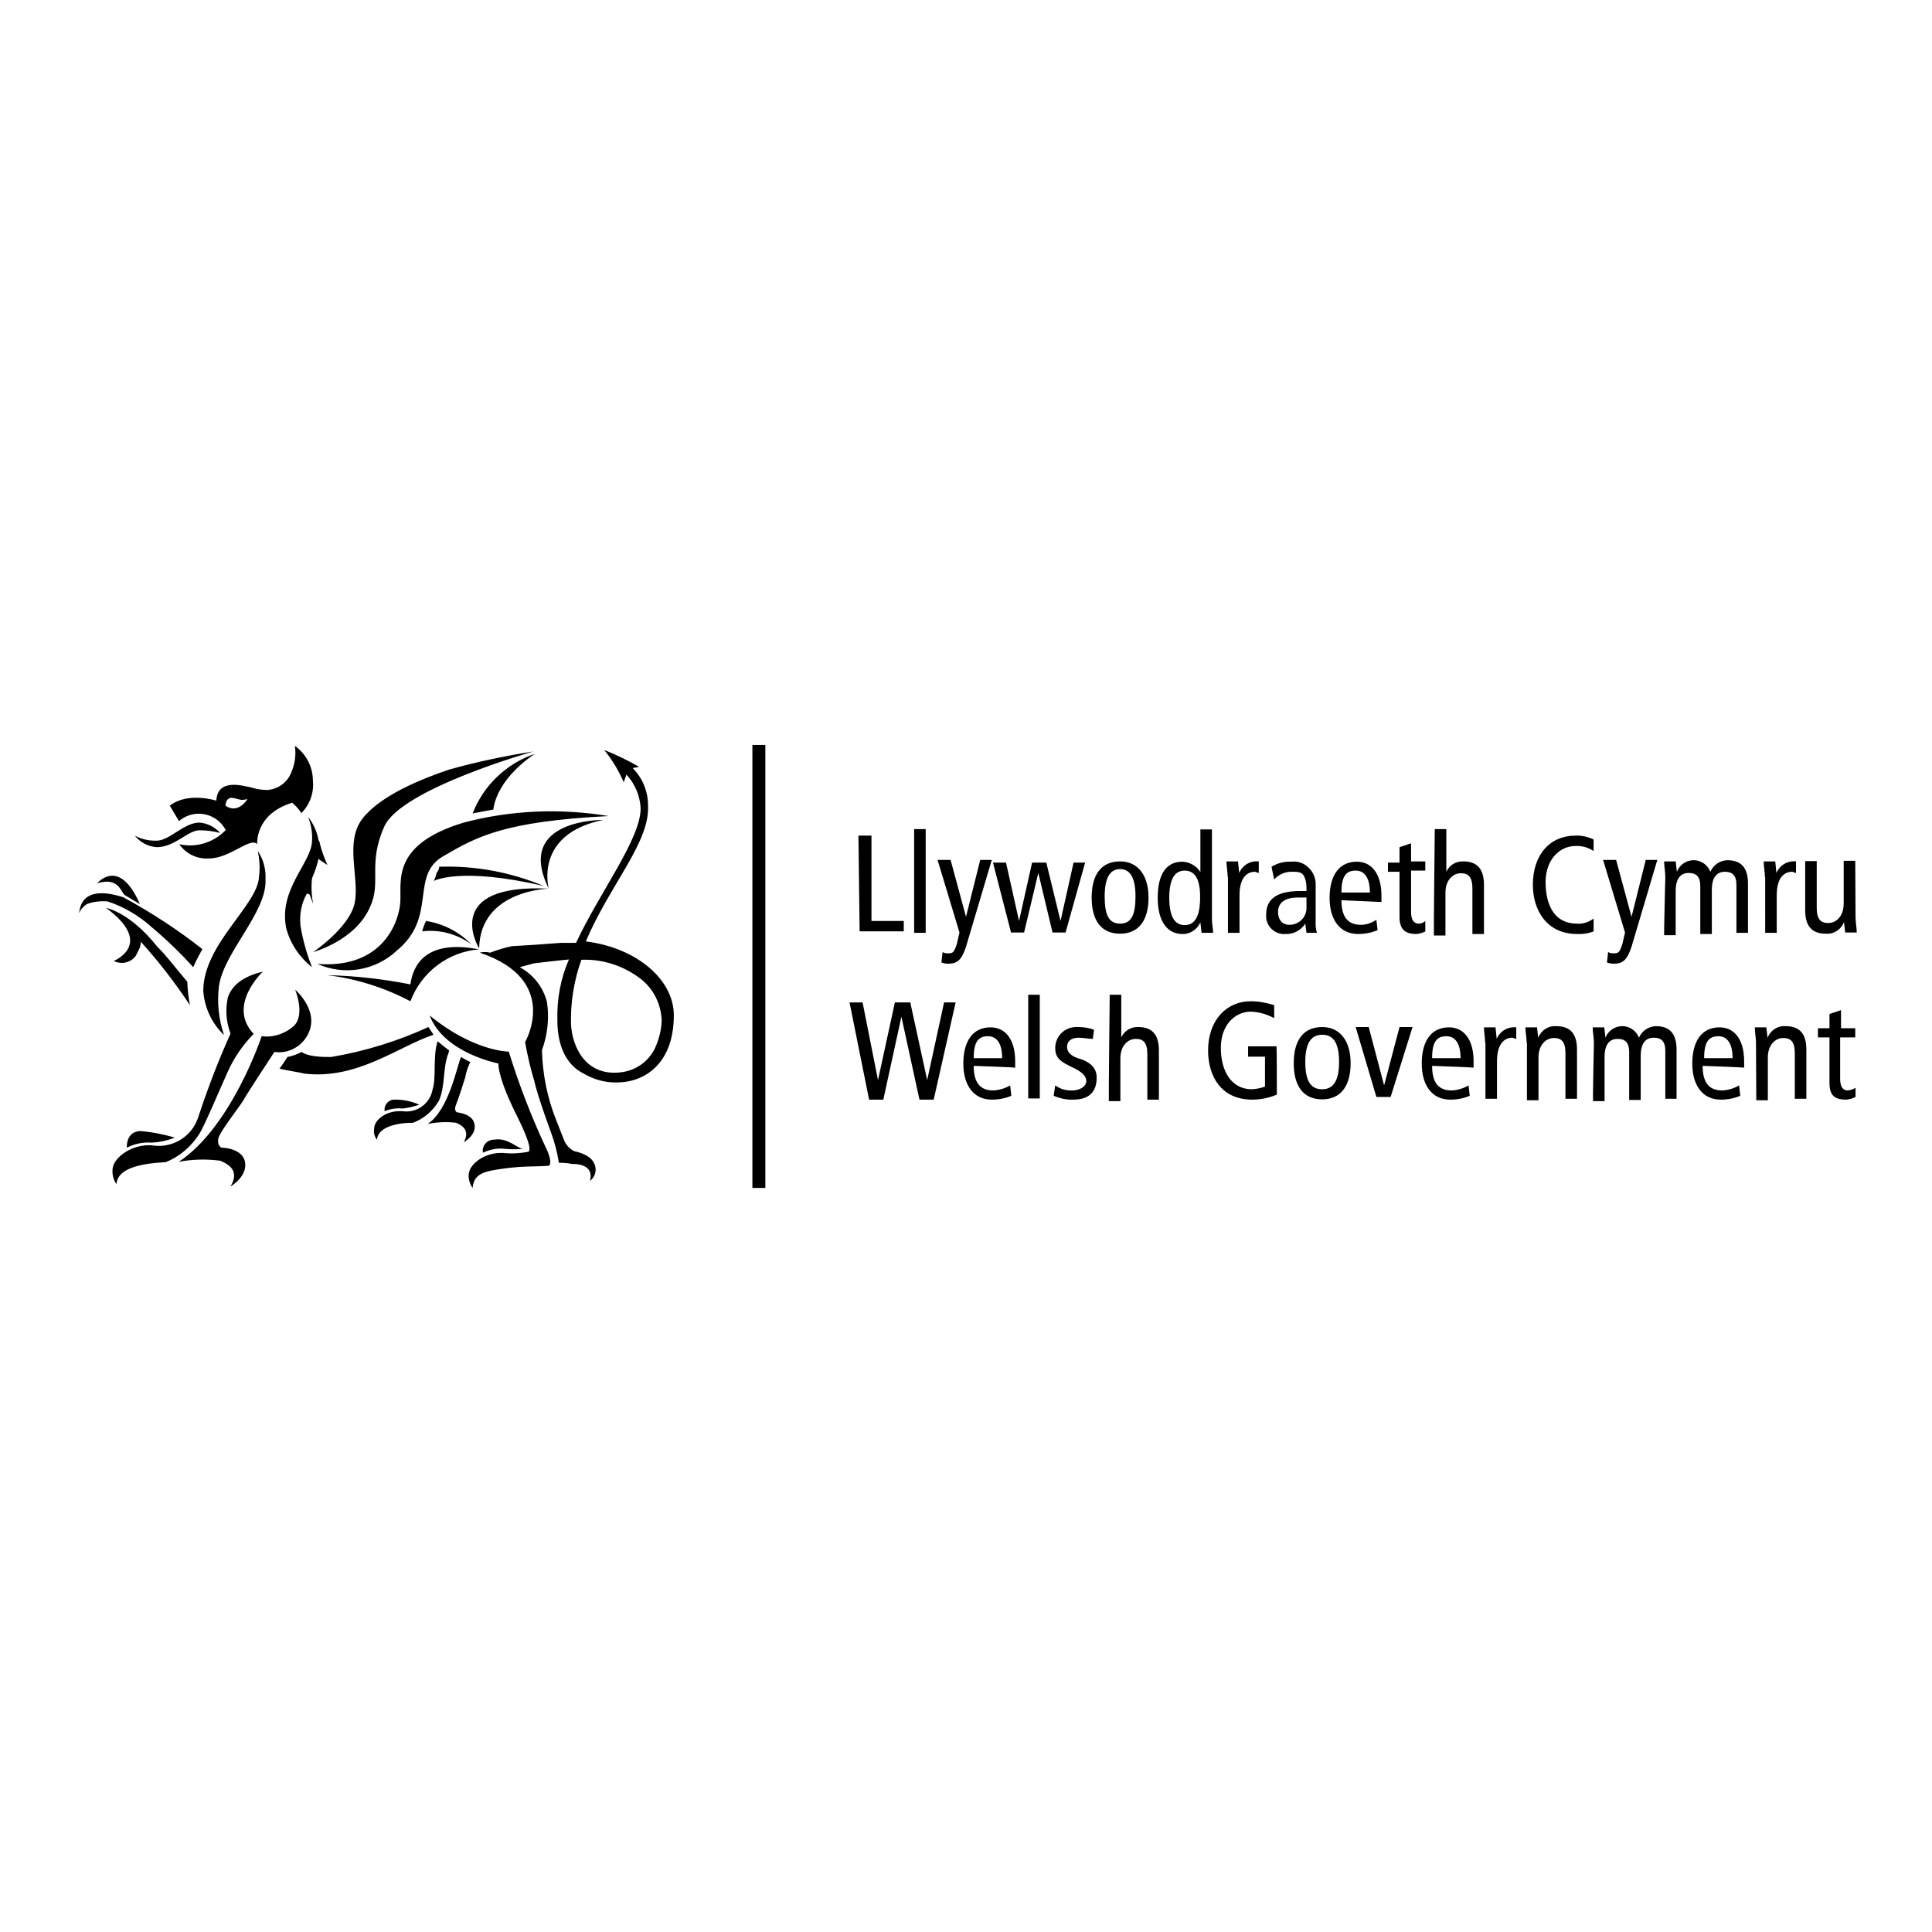 <?xml version="1.0" encoding="utf-8"?>
<!-- Generator: Adobe Illustrator 19.0.0, SVG Export Plug-In . SVG Version: 6.00 Build 0)  -->
<svg version="1.1" id="layer" xmlns="http://www.w3.org/2000/svg" xmlns:xlink="http://www.w3.org/1999/xlink" x="0px" y="0px"
	 viewBox="-153 -46 652 652" style="enable-background:new -153 -46 652 652;" xml:space="preserve">
<style type="text/css">
	.st0{fill:none;stroke:#000000;stroke-width:4.37;}
</style>
<path d="M-126.3,262.2c0.5-1.3,1.4-2.3,2.6-3.1c2.2-0.8,4.6-1.1,7-0.9c5.5,1.8,10.6,4.8,14.9,8.7c5,4.2,9.7,8.7,14,13.5
	c0.9-2.2,3.1-6.1,3.1-6.1c-8.4-6.6-17.3-12.4-26.7-17.5C-117.6,254.8-125.5,253.9-126.3,262.2z M-120.2,252.1c7-2.2,7.9,2.6,9.2,3.9
	l5.2,3.1C-112.8,243-120.2,252.1-120.2,252.1z M-117.2,260.4c16.6,12.2,2.6,17.9,2.6,17.9c2.6,1.3,5.7,0.6,7.4-1.7l1.3-2.6
	c0.3-0.7,0.4-1.4,0.4-2.2c6.1,6.7,11.6,13.9,16.6,21.4c-0.5-2.6-0.8-5.2-0.9-7.9c-5.2-6.1-6.6-8.3-10.1-11.8
	C-109.3,261.7-117.2,260.4-117.2,260.4 M-47.3,259.1c-0.6-2.9-0.7-5.8-0.4-8.7c0.9-2.1,1.7-4.3,2.2-6.6l0.4,0.4l2.6,1.7
	c-1.1-2.4-2-4.9-2.6-7.4c0-0.4,0-0.4-0.4-0.9c-0.5-2.9-1.7-5.6-3.5-7.9c1,2.6,1.5,5.5,1.3,8.3c-0.4,7.4-11.4,16.2-8.7,29.3
	c1.4,5.2,4.5,9.8,8.7,13.1c-1.8-4.5-3.1-9.2-3.9-14c-0.4-3.8,0.3-7.6,2.2-10.9l0.9,0.4L-47.3,259.1z M27,207.6
	c-9.6,1.5-19.1,3.5-28.4,6.1c-9.2,3.1-23.2,8.7-29.3,16.6c-6.1,7.9-0.9,20.1-2.6,28.4c-1.7,8.3-14,16.6-14,16.6s14.4-3.9,19.2-15.3
	c3.9-8.3-0.9-14.4,4.8-27.1S27,207.6,27,207.6z M27.5,208.4c-9.6,3.3-17.3,10.6-21,20.1l7-1.3C13.5,227.2,13.9,217.6,27.5,208.4z
	 M52.4,229.4c-16.3-2.7-33-2-48.9,2.2c-24.5,7.4-21,19.7-21.4,26.7c-0.4,7-6.1,22.7-28,21c9,4,19.5,2.3,26.7-4.4
	c14-11.4,4.4-25.3,15.7-31.9C7.8,236.4,17,231.2,52.4,229.4z M-9.2,264.8c5.8,0.9,11.2,3.7,15.3,7.9c-4.8-3.5-10.7-5.1-16.6-4.4
	C-10.2,267.1-9.8,265.9-9.2,264.8z M32.3,253.9c0,0-23.2,0.4-23.6,20.1C8.2,273.5-4,252.1,32.3,253.9z M50.6,230.7
	c-23.6,4.8-18.4,23.2-18.4,23.2C20.5,230.3,50.6,230.7,50.6,230.7z M-14.5,291.9c3.7-9.8,12.7-16.7,23.2-17.5
	c-17.9-3.5-22.3,5.2-23.2,11.8c-9.2-1.8-18.6-2.9-28-3.1C-32.7,284.3-23.2,287.3-14.5,291.9z M-110.2,341.3c2.6-1.3,5.4-1.9,8.3-1.7
	c2.7-0.1,5.4-0.7,7.9-1.7c-3.8-1.1-7.8-1.9-11.8-2.2C-110.6,336-110.2,341.3-110.2,341.3z M-23.2,329c-0.3-1.9,1-3.6,2.9-3.9
	c0,0,0.1,0,0.1,0c3-0.1,6,0.5,8.7,1.7c-1.8,0.6-3.7,1.1-5.7,1.3C-19.2,327.9-21.3,328.2-23.2,329z M10,343c2.3-1.1,4.9-1.6,7.4-1.3
	c2,0.2,4.1,0.2,6.1,0c-1.7,0-5.2-3.9-9.6-3.1c-2.1-0.1-3.9,1.5-4,3.6C9.9,342.5,10,342.8,10,343z M30.5,253
	c-28.4-6.6-37.1-1.7-37.1-1.7c0.4-0.8,0.7-1.7,0.9-2.6c0.9-1.3,0.9-1.7,0.9-2.2C7.3,246.1,19.3,248.3,30.5,253z M-78.7,235.1
	c-1.8-2-4.3-3.3-7-3.5c-5.2,0-10.1,6.1-14.4,6.1c-2.6,0.1-5.2-0.5-7.4-1.7c1.8,2.3,4.5,3.7,7.4,3.9c6.1,0,10.5-5.7,14.4-5.7
	C-83.3,234.2-81,234.5-78.7,235.1z M-66,241.2c0.6,2.9,0.8,5.8,0.4,8.7c-0.4,9.6-18.8,22.7-18.8,38.5c0.4,5.7,2.9,11,7,14.9
	c-1.8-5.3-2.4-11-1.7-16.6c1.7-11.4,16.2-24.9,15.7-35.8C-63.2,247.4-64.1,244-66,241.2z M-75.2,302.8c-1.5-3.9-1.8-8.2-0.9-12.2
	c1.3-3.9,4.8-7,11.8-8.7c0,0-12.2,11.4-3.1,21c-3.6,3.7-6.6,8-8.7,12.7c-2.6,5.7-7.9,18.4-9.6,21c-2.7,4.3-6.6,7.7-11.4,9.6
	c-7.4,0.4-16.2,1.7-16.6,7.4c-1.1-1.5-1.5-3.4-1.3-5.2c0.4-3.9,6.6-8.3,13.1-7.9c6.8,1.2,13.5-2.7,15.7-9.2
	C-83,321.6-79.4,312.1-75.2,302.8z M-64.7,303.7c0,0-10.1,30.6-28,42.4c4.6-0.9,9.3-1,14-0.4c3.1,1.3,6.6,3.5,3.5,8.7
	c0,0,6.1-3.5,4.8-8.7c-1.3-4.4-7.9-4.4-7.9-4.4s-1.7-0.9-0.9-3.5c0.9-2.6,7.9-11.4,8.7-13.1c0.9-1.7,9.6-14.9,10.1-15.7
	c4.7,0.7,9.3-1.8,11.4-6.1c3.9-7.9-4.4-14.9-4.4-14.9s3.5,8.3-0.4,12.2C-56.8,302.9-60.8,304.2-64.7,303.7z M-56,310.7
	c1.7-0.3,3.3-0.9,4.8-1.7c0,0,1.7,1.7,8.7,1.7h1.3c11.3-1.9,22.3-5.3,32.8-10.1l1.7,2.6c-11.8,3.9-25.8,15.3-43.7,13.1
	c-1.3-0.4-7.4-1.3-8.3-1.7C-58.2,314.2-56,310.7-56,310.7z M-4.9,325.5c-2,3.4-5,6-8.7,7.4c-5.2,0-11.8,1.3-12.2,5.7
	c-0.9-1.1-1.2-2.6-0.9-3.9c0-2.6,3.9-6.1,9.6-5.7c4.8,0.7,9.3-2.6,10.1-7.4c1.3-3.9,0-11.4,1.7-16.2c0,0,2.6,2.2,3.9,3.1l-0.4,1.3
	C-3.6,314.6-2.7,320.7-4.9,325.5z M2.6,310.7c1,0.6,2,1.2,3.1,1.7c-0.8,1.7-1.4,3.4-1.7,5.2c-0.4,1.3-2.2,7-3.1,9.2s0.4,2.6,0.4,2.6
	s4.8,0.4,5.7,3.5c1.3,3.9-3.5,6.6-3.5,6.6c2.2-3.9-0.4-5.7-2.6-6.6c-3.2-0.4-6.5-0.2-9.6,0.4C-1.4,328.6,1.3,313.3,2.6,310.7z
	 M31.4,341.7c0,0,2.2,4.4,0.9,5.7c-4.8,0.4-7.9,0-14.9,0.9c-6.1,0.9-10.5,1.3-10.9,6.6c-1-1.4-1.5-3.1-1.3-4.8
	c0.4-3.5,5.7-7.4,11.8-7c2.8,0.3,5.6,0.1,8.3-0.4c1.7-0.9-2.6-9.6-3.5-11.4c-6.6-13.1-6.6-17.5-6.6-18.4c0,0-18.4-3.5-23.2-16.2
	c14.9,12.2,26.7,12.2,26.7,12.2C22.2,320.2,26.4,331.1,31.4,341.7z M36.2,272.2h5.2c7.9-17,21.8-35,21.8-45.4
	c-0.2-4.2-1.9-8.3-4.8-11.4l-0.9,2.6c-1.7-3.9-3.9-7.6-6.6-10.9c4.1,1.6,8,3.5,11.8,5.7l-2.2,0.4c3.5,3.5,5.3,8.2,5.2,13.1
	c0.4,12.2-13.1,26.7-21,45.4c17.5,2.2,29.7,13.1,29.7,24.9c0,16.6-10.1,22.7-19.2,22.7c-4,0.1-7.9-1-11.4-3.1
	c-4.4-2.2-8.7-7.4-8.7-17.9c-0.2-7.1,1.1-14.1,3.9-20.5c-4.4,0.4-8.3,0.9-11.8,1.3l-4.8,1.3c4.6,2.5,7.9,6.7,9.2,11.8
	c0.8,5.4,0.2,11-1.7,16.2c0.2,8.1,1.8,16.1,4.8,23.6l2.6,6.6c0.6,1.7,1.9,3.1,3.5,3.9c0,0,5.2,0.9,6.6,3.9c1.2,2.1,0.6,4.7-1.3,6.1
	c1.3-4.8-3.1-5.7-5.7-5.7h-0.4c-1.4-0.3-2.9-0.4-4.4-0.4c-0.5-3.4-1.4-6.8-2.6-10.1c0,0-4.4-11.8-5.7-17.5
	c-1.3-4.3-2.3-8.7-3.1-13.1c0,0,12.2-21-15.3-30.2c1.2-0.3,2.3-0.3,3.5,0c2.4-0.9,4.9-1.7,7.4-2.2C24,273.1,29.7,272.7,36.2,272.2z
	 M43.2,277.9c-2.5,7-3.7,14.4-3.5,21.8c0.4,7.4,4.8,17.5,16.6,16.2c5.1-0.5,9.6-3.6,11.8-8.3c1.3-2.9,2.1-6,2.2-9.2
	c-0.2-5.5-2.7-10.6-7-14C57.6,280,50.5,277.6,43.2,277.9 M-80,224.2c0,0-9.6-3.1-15.7,1.7l3.1,5.2c4.3-3.7,10.7-3.2,14.4,1
	c0.5,0.6,1,1.3,1.4,2c-4,4.2-10,6.1-15.7,4.8c2.3,3.3,6.1,5.1,10.1,4.8c7,0,14-7.4,16.2-4.8c0,0-0.9-10.1,11.8-14
	c1.2,1,2.3,2.2,3.1,3.5c2.9-2.9,4.3-6.9,3.9-10.9c0-4.7-2.3-9.1-6.1-11.8c0.5,3.1,0,6.3-1.3,9.2c-1.3,3.2-4.4,5.4-7.9,5.7
	c-1.9,0-3.8-0.3-5.7-0.9C-70.4,219.4-79.6,216.3-80,224.2z M-69.5,223.7c0,0-3.1,5.2-7.4,2.2c0,0,0-3.1,2.6-2.6
	S-72.2,224.2-69.5,223.7z M136.7,236h4.4v28.8H152v3.5h-14.9L136.7,236z M155.5,233.8h3.9v35h-3.9V233.8z M173,273.5
	c-1.3,3.9-2.6,5.7-5.7,5.7c-0.9,0.1-1.8-0.1-2.6-0.4l0.4-3.5c0.7,0.4,1.4,0.5,2.2,0.4c1.3,0,1.7-0.4,2.6-3.1l0.9-3.9l-7.4-24.5h4.4
	l5.2,19.2l4.8-19.2h3.9L173,273.5z M206.6,268.7h-4.4l-4.8-20.1l-4.8,20.1h-4.4l-6.1-23.6h4.4l4.4,19.7l4.4-19.7h4.8l4.8,19.7
	l4.4-19.7h3.9L206.6,268.7z M225,244.7c6.1,0,9.6,4.8,9.6,12.2c0,7.4-3.1,12.2-9.6,12.2c-6.6,0-9.6-4.8-9.6-12.2
	C215.4,249.5,218.4,244.7,225,244.7z M225,265.7c3.9,0,5.2-3.1,5.2-9.2c0-6.1-1.7-9.2-5.2-9.2c-3.5,0-5.2,3.1-5.2,9.2
	C219.8,262.6,221.1,265.7,225,265.7z M256,264.4c0,1.3,0.4,3.1,0.4,4.4h-3.9l-0.4-3.5c-1.1,2.4-3.5,4-6.1,3.9
	c-4.8,0-8.3-3.9-8.3-12.2c0-8.3,3.1-12.2,8.3-12.2c2.5,0.1,4.8,1.4,6.1,3.5v-14.4h3.9V264.4z M246.8,247.8c-3.5,0-5.2,3.1-5.2,9.2
	c0,6.1,1.7,9.2,5.2,9.2c3.5,0,5.2-3.1,5.2-9.2C252.1,250.8,250.3,247.8,246.8,247.8z M261.3,249.9c0-1.7-0.4-3.5-0.4-5.2h3.9
	l0.4,3.9c1.1-2.6,3.7-4.2,6.6-3.9v3.9c-0.4,0-0.9-0.4-1.3-0.4c-3.1,0-5.2,2.6-5.2,7.9v12.7h-3.9V249.9z M276.1,246.5
	c2-1.2,4.2-1.8,6.6-1.7c2.3-0.3,4.5,0.5,6.1,2.2c1.5,1.5,2.3,3.6,2.2,5.7v12.2c-0.1,1.3,0.1,2.7,0.4,3.9h-3.5l-0.4-3.1
	c-1.4,2.2-3.9,3.6-6.6,3.5c-3.3,0.3-6.2-2.1-6.6-5.4c0-0.4,0-0.8,0-1.2c0-4.8,3.1-7.9,11.4-7.9h2.2v-1.3c0-1.4-0.3-2.7-0.9-3.9
	c-0.9-1.3-2.2-1.3-3.9-1.3c-2.3-0.1-4.6,0.9-6.1,2.6L276.1,246.5z M287.5,256.9h-2.6c-4.8,0-6.6,2.2-6.6,4.8c0,2.6,1.3,4.4,3.9,4.4
	c3.1,0,5.7-2.5,5.7-5.6c0-0.2,0-0.4,0-0.5v-3.1H287.5z M299.7,257.8c0,5.7,2.2,8.3,6.6,8.3c1.9,0,3.7-0.7,5.2-1.7l0.4,3.5
	c-2.1,0.9-4.3,1.3-6.6,1.3c-6.1,0-9.6-4.8-9.6-12.2c0-7.4,3.1-12.2,9.2-12.2c5.2,0,8.3,4.4,8.3,11.4v2.2L299.7,257.8z M309.3,255.2
	c0-4.8-1.7-7.4-4.8-7.4c-3.1,0-4.8,1.7-4.8,7.4H309.3z M328.1,268.3c-1,0.5-2,0.8-3.1,0.9c-3.5,0-5.7-1.3-5.7-5.7v-15.3h-3.9v-3.1
	h3.9v-5.2l3.9-1.3v6.1h4.8v3.1h-4.8v14c0,2.6,0.9,3.9,2.6,3.9c0.8,0,1.6-0.3,2.2-0.9V268.3z M331.2,233.8h3.9v14.4
	c1-2.2,3.2-3.6,5.7-3.5c4.4,0,7,2.2,7,7.9v16.6h-3.9v-15.3c0-3.9-1.3-5.2-3.9-5.2c-2.6,0-5.2,2.2-5.2,6.6v14.4h-3.9
	C330.8,269.6,331.2,233.8,331.2,233.8z M384.9,268.3c-1.8,0.7-3.7,1-5.7,0.9c-10.1,0-14.9-7.9-14.9-16.6c0-10.1,5.7-16.6,14.4-16.6
	c2.1-0.1,4.2,0.4,6.1,1.3v3.9c-1.8-1.2-3.9-1.8-6.1-1.7c-5.2,0-10.1,4.4-10.1,12.2c0,7.9,3.1,14,10.5,14c2,0.2,4.1-0.5,5.7-1.7
	V268.3z M397.6,273.5c-1.3,3.9-2.6,5.7-5.7,5.7c-0.9,0.1-1.8-0.1-2.6-0.4l0.4-3.5c0.7,0.4,1.4,0.5,2.2,0.4c1.3,0,1.7-0.4,2.6-3.1
	l0.9-3.9l-7.4-24.5h4.4l5.2,19.2l4.8-19.2h3.9L397.6,273.5z M409,249.9c0-1.7-0.4-3.5-0.4-5.2h3.9l0.4,3.5c1.2-3.1,4.7-4.7,7.8-3.5
	c1.6,0.6,2.9,1.9,3.5,3.5c1-2.3,3.2-3.8,5.7-3.9c4.4,0,7,2.2,7,7.9v16.6H433v-16.2c0-3.1-1.3-4.4-3.9-4.4c-2.6,0-4.4,1.7-4.4,6.1
	v14.9h-3.9V253c0-3.1-1.3-4.4-3.9-4.4c-2.6,0-4.4,1.7-4.4,6.1v14.9h-3.9C408.5,269.6,409,249.9,409,249.9z M442.6,249.9
	c0-1.7-0.4-3.5-0.4-5.2h3.9l0.4,3.9c1.1-2.6,3.7-4.2,6.6-3.9v3.9c-0.4,0-0.9-0.4-1.3-0.4c-3.1,0-5.2,2.6-5.2,7.9v12.7h-3.9V249.9z
	 M473.2,263.5c0,1.7,0.4,3.5,0.4,5.2h-3.9l-0.4-3.5c-1,2.5-3.4,4.1-6.1,3.9c-4.4,0-7-2.2-7-7.9v-16.6h3.9v15.7
	c0,3.9,1.3,5.2,3.9,5.2c2.6,0,5.2-2.2,5.2-6.6v-14.4h3.9L473.2,263.5L473.2,263.5z M133.7,292.3h4.4l5.2,26.2l5.7-26.2h5.2l5.7,26.2
	l5.7-26.2h3.9l-7.4,32.8h-4.8l-6.1-28l-6.1,28h-4.8L133.7,292.3z M175.6,313.7c0,5.7,2.2,8.3,6.6,8.3c2-0.1,4-0.7,5.7-1.7l0.4,3.5
	c-2.1,0.9-4.3,1.3-6.6,1.3c-6.1,0-9.6-4.8-9.6-12.2s3.1-12.2,9.2-12.2c5.2,0,8.3,4.4,8.3,11.4v2.2
	C189.6,314.2,175.6,313.7,175.6,313.7z M185.2,311.1c0-4.8-1.7-7.4-4.8-7.4c-3.1,0-4.8,1.7-4.8,7.4H185.2z M194,289.7h3.9v35H194
	V289.7z M203.1,320.3c1.7,1.2,3.7,1.8,5.7,1.7c3.1,0,4.8-1.7,4.8-3.1s-0.9-2.6-3.1-3.9l-2.6-1.3c-3.5-1.7-4.8-3.1-4.8-6.1
	c0.1-4,3.3-7.1,7.3-7c0.2,0,0.4,0,0.6,0c1.8,0,3.5,0.3,5.2,0.9l-0.4,3.1c-1.3,0-3.1-0.4-4.8-0.4c-2.6,0-3.9,1.3-3.9,3.1
	c0,1.7,1.3,3.1,3.9,3.9l1.3,0.4c3.1,1.3,4.8,3.1,4.8,6.1c0,4.4-2.2,7.4-7.9,7.4c-2.3,0.1-4.5-0.4-6.6-1.3L203.1,320.3z M221.5,289.7
	h3.9v14.4c1-2.2,3.2-3.6,5.7-3.5c4.4,0,7,2.2,7,7.9v16.6h-3.9v-15.3c0-3.9-1.3-5.2-3.9-5.2s-5.2,2.2-5.2,6.6v14.4h-3.9
	C221.1,325.5,221.5,289.7,221.5,289.7z M277.9,323.4c-2.6,1.1-5.4,1.7-8.3,1.7c-10.5,0-14.9-7.9-14.9-16.6
	c0-10.1,6.1-16.6,14.4-16.6c2.7,0,5.3,0.5,7.9,1.3v4.4c-2.4-1.3-5.1-2.1-7.9-2.2c-5.2,0-10.1,4.4-10.1,12.2s3.5,14,10.5,14
	c1.5-0.1,3-0.4,4.4-0.9v-10.1h-5.7v-3.5h9.6C277.9,307.2,277.9,323.4,277.9,323.4z M293.2,300.6c6.1,0,9.6,4.8,9.6,12.2
	s-3.1,12.2-9.6,12.2c-6.6,0-9.6-4.8-9.6-12.2S286.6,300.6,293.2,300.6z M293.2,321.6c3.9,0,5.7-3.1,5.7-9.2c0-6.1-1.7-9.2-5.7-9.2
	c-3.9,0-5.7,3.1-5.7,9.2C287.5,318.6,289.2,321.6,293.2,321.6z M304.5,300.6h4.4l5.2,19.7l5.2-19.7h4.4l-7.4,23.6h-4.8L304.5,300.6z
	 M330.3,313.7c0,5.7,2.2,8.3,6.6,8.3c2-0.1,4-0.7,5.7-1.7l0.4,3.5c-2.1,0.9-4.3,1.3-6.6,1.3c-6.1,0-9.6-4.8-9.6-12.2
	s3.1-12.2,9.2-12.2c5.2,0,8.3,4.4,8.3,11.4v2.2C344.3,314.2,330.3,313.7,330.3,313.7z M339.9,311.1c0-4.8-1.7-7.4-4.8-7.4
	s-4.8,1.7-4.8,7.4H339.9z M348.2,305.9c0-1.7-0.4-3.5-0.4-5.2h3.9l0.4,3.9c1.1-2.6,3.7-4.2,6.6-3.9v3.9c-0.4,0-0.9-0.4-1.3-0.4
	c-3.1,0-5.2,2.6-5.2,7.9v12.7h-3.9V305.9z M362.2,305.9c0-1.7-0.4-3.5-0.4-5.2h3.9l0.4,3.5c1-2.5,3.4-4.1,6.1-3.9c4.4,0,7,2.2,7,7.9
	v16.6h-3.9v-15.3c0-3.9-1.3-5.2-3.9-5.2c-2.6,0-5.2,2.2-5.2,6.6v14.4h-3.9V305.9z M384.9,305.9c0-1.7-0.4-3.5-0.4-5.2h3.9l0.4,3.5
	c1.2-3.1,4.7-4.7,7.8-3.5c1.6,0.6,2.9,1.9,3.5,3.5c1-2.3,3.2-3.8,5.7-3.9c4.4,0,7,2.2,7,7.9v16.6H409v-16.2c0-3.1-1.3-4.4-3.9-4.4
	c-2.6,0-4.4,1.7-4.4,6.1v14.9h-3.9v-16.2c0-3.1-1.3-4.4-3.9-4.4c-2.6,0-4.4,1.7-4.4,6.1v14.9h-3.9
	C384.5,325.5,384.9,305.9,384.9,305.9z M421.6,313.7c0,5.7,2.2,8.3,6.6,8.3c2-0.1,4-0.7,5.7-1.7l0.4,3.5c-2.1,0.9-4.3,1.3-6.6,1.3
	c-6.1,0-9.6-4.8-9.6-12.2s3.1-12.2,9.2-12.2c5.2,0,8.3,4.4,8.3,11.4v2.2C435.6,314.2,421.6,313.7,421.6,313.7z M431.7,311.1
	c0-4.8-1.7-7.4-4.8-7.4c-3.1,0-4.8,1.7-4.8,7.4H431.7z M439.6,305.9c0-1.7-0.4-3.5-0.4-5.2h3.9l0.4,3.5c1-2.5,3.4-4.1,6.1-3.9
	c4.4,0,7,2.2,7,7.9v16.6h-3.9v-15.3c0-3.9-1.3-5.2-3.9-5.2s-5.2,2.2-5.2,6.6v14.4h-3.9L439.6,305.9L439.6,305.9z M473.2,324.2
	c-1,0.5-2,0.8-3.1,0.9c-3.9,0-5.7-1.3-5.7-5.7v-15.3h-3.9v-3.1h3.9v-4.8l3.9-1.3v6.1h4.8v3.1H468v14c0,2.6,0.9,3.9,2.6,3.9
	c0.9-0.1,1.8-0.4,2.6-0.9L473.2,324.2L473.2,324.2z"/>
<path class="st0" d="M103.1,205.4v149.5"/>
</svg>
